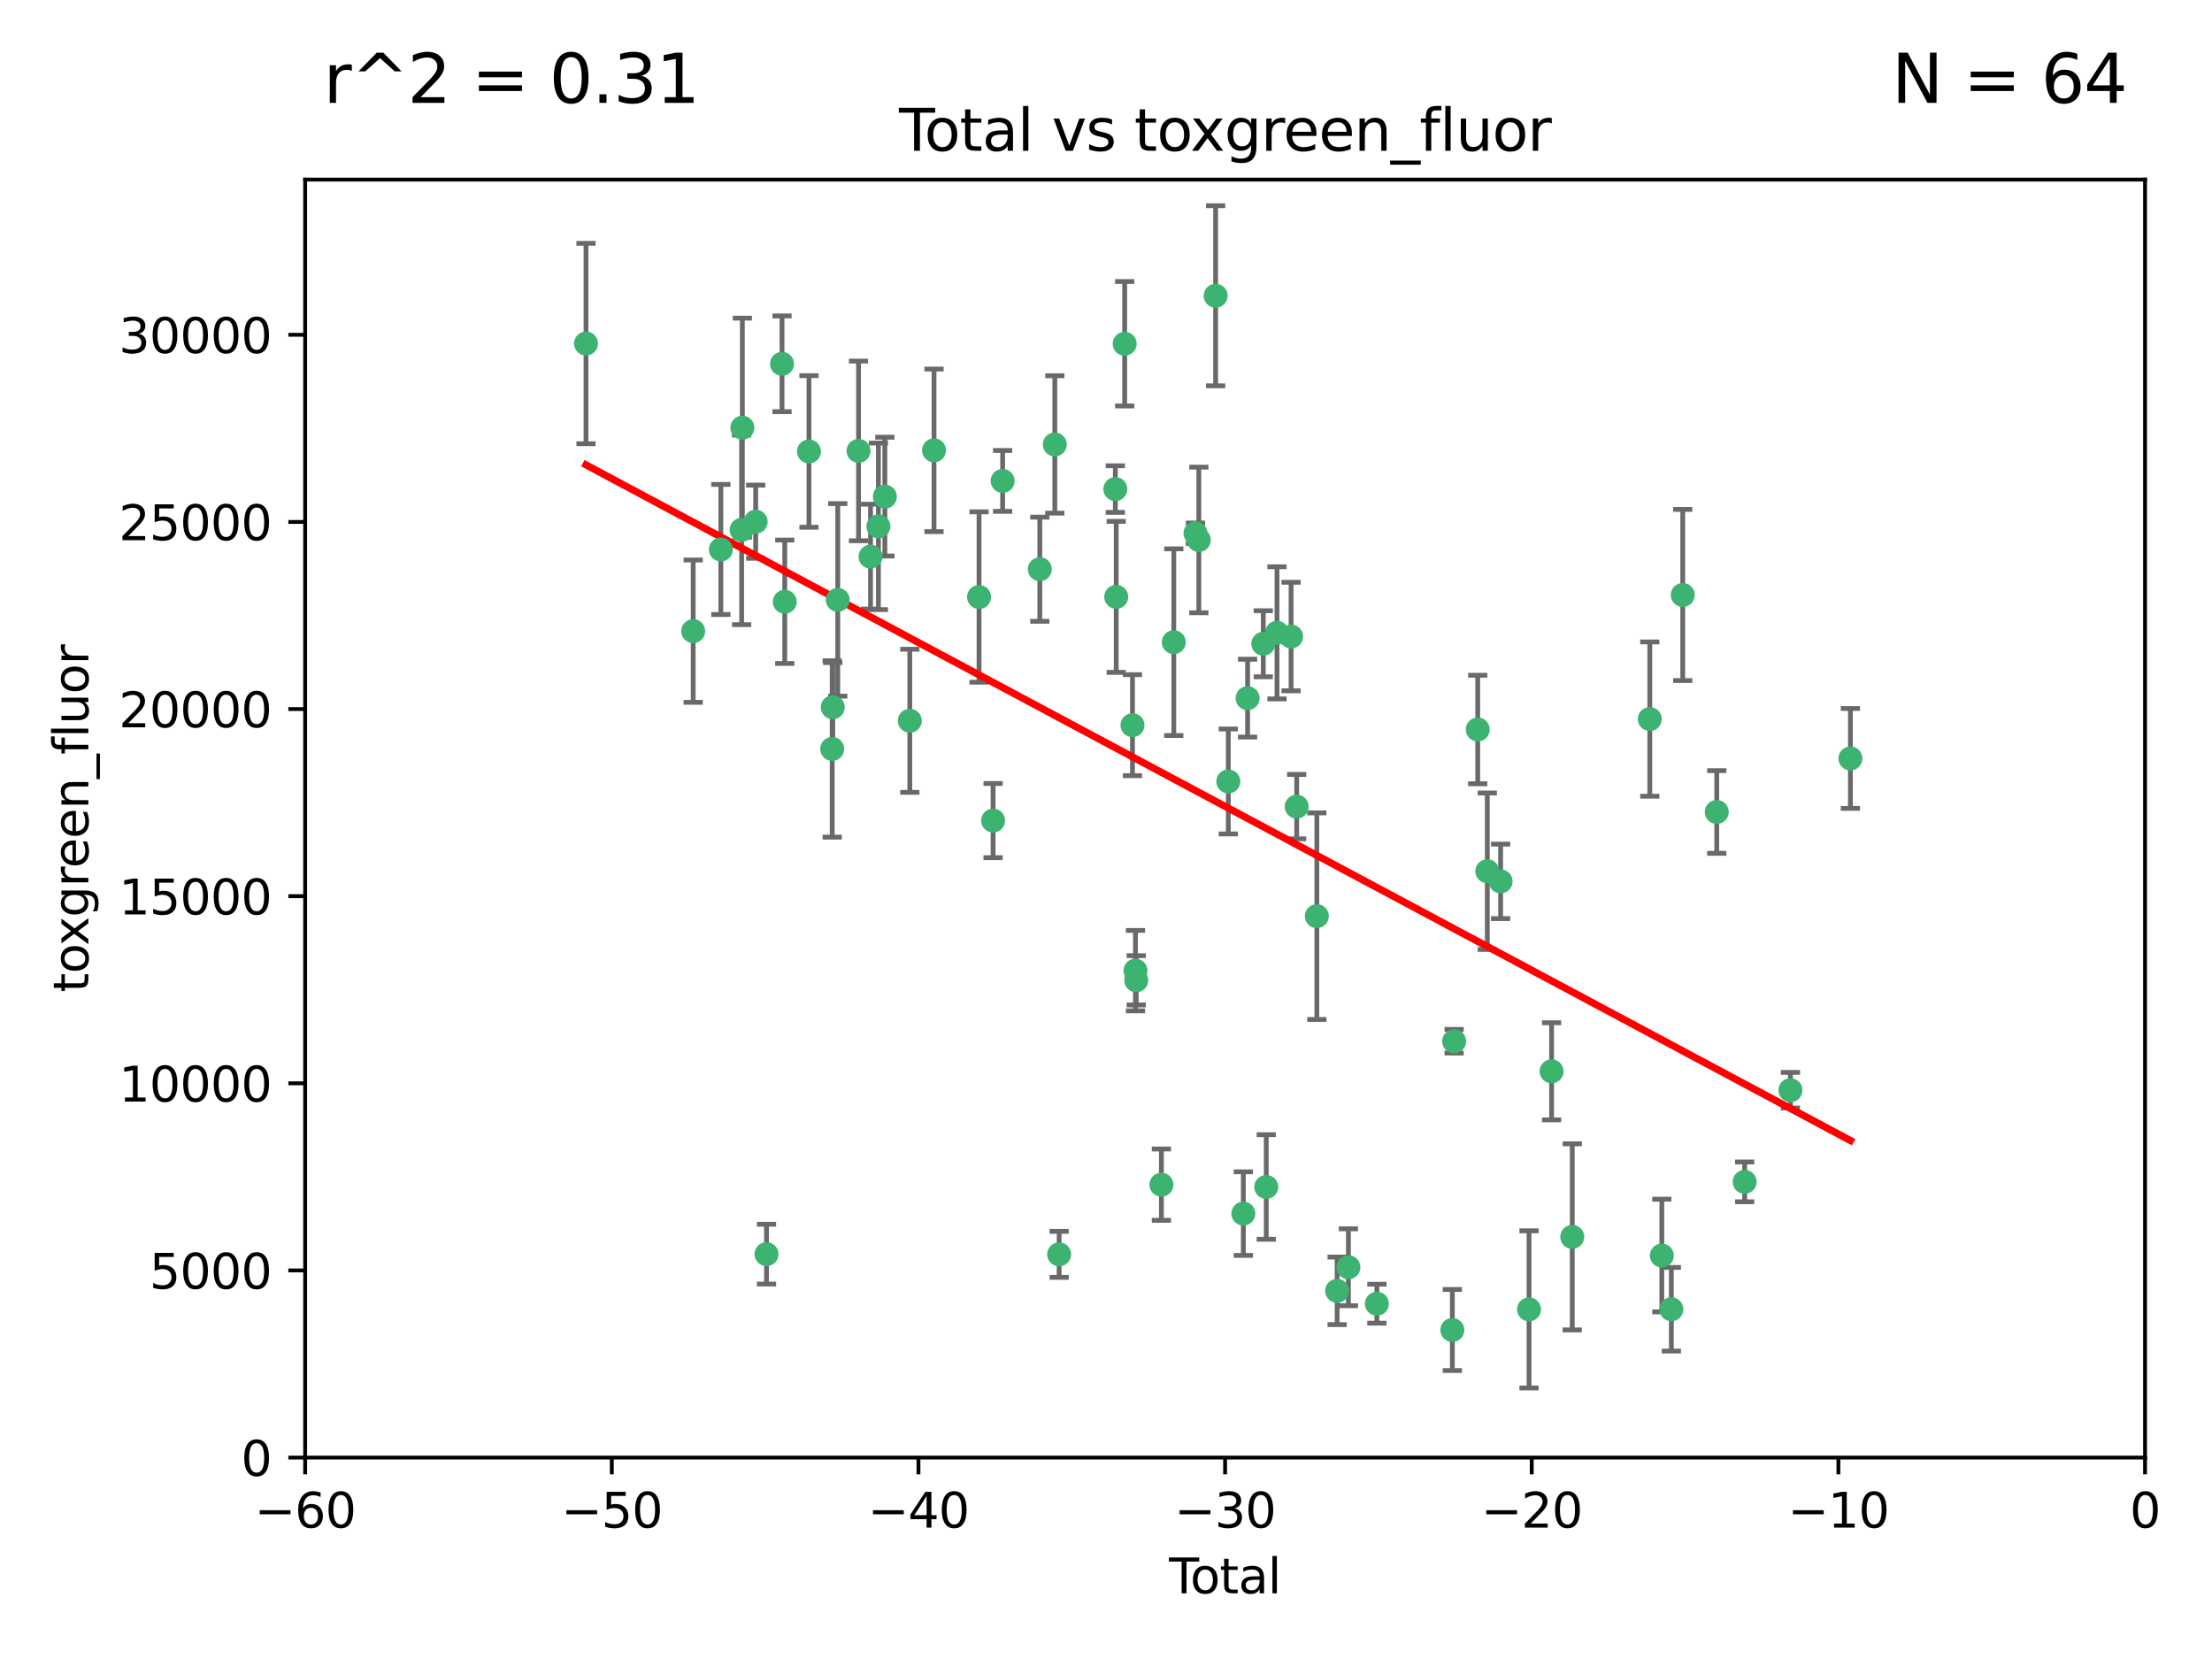 <?xml version="1.0" encoding="utf-8" standalone="no"?>
<!DOCTYPE svg PUBLIC "-//W3C//DTD SVG 1.1//EN"
  "http://www.w3.org/Graphics/SVG/1.1/DTD/svg11.dtd">
<svg xmlns:xlink="http://www.w3.org/1999/xlink" width="460.8pt" height="345.6pt" viewBox="0 0 460.8 345.6" xmlns="http://www.w3.org/2000/svg" version="1.1">
 <defs>
  <style type="text/css">*{stroke-linejoin: round; stroke-linecap: butt}</style>
 </defs>
 <g id="figure_1">
  <g id="patch_1">
   <path d="M 0 345.6 
L 460.8 345.6 
L 460.8 0 
L 0 0 
z
" style="fill: #ffffff"/>
  </g>
  <g id="axes_1">
   <g id="patch_2">
    <path d="M 63.571 303.64 
L 446.85 303.64 
L 446.85 37.411 
L 63.571 37.411 
z
" style="fill: #ffffff"/>
   </g>
   <g id="PathCollection_1">
    <defs>
     <path id="m3af7dba41a" d="M 0 1.118 
C 0.297 1.118 0.581 1 0.791 0.791 
C 1 0.581 1.118 0.297 1.118 0 
C 1.118 -0.297 1 -0.581 0.791 -0.791 
C 0.581 -1 0.297 -1.118 0 -1.118 
C -0.297 -1.118 -0.581 -1 -0.791 -0.791 
C -1 -0.581 -1.118 -0.297 -1.118 0 
C -1.118 0.297 -1 0.581 -0.791 0.791 
C -0.581 1 -0.297 1.118 0 1.118 
z
" style="stroke: #3cb371"/>
    </defs>
    <g clip-path="url(#p936dda2483)">
     <use xlink:href="#m3af7dba41a" x="122.075" y="71.562" style="fill: #3cb371; stroke: #3cb371"/>
     <use xlink:href="#m3af7dba41a" x="144.404" y="131.48" style="fill: #3cb371; stroke: #3cb371"/>
     <use xlink:href="#m3af7dba41a" x="150.166" y="114.467" style="fill: #3cb371; stroke: #3cb371"/>
     <use xlink:href="#m3af7dba41a" x="154.499" y="110.38" style="fill: #3cb371; stroke: #3cb371"/>
     <use xlink:href="#m3af7dba41a" x="154.646" y="89.097" style="fill: #3cb371; stroke: #3cb371"/>
     <use xlink:href="#m3af7dba41a" x="157.422" y="108.676" style="fill: #3cb371; stroke: #3cb371"/>
     <use xlink:href="#m3af7dba41a" x="159.676" y="261.259" style="fill: #3cb371; stroke: #3cb371"/>
     <use xlink:href="#m3af7dba41a" x="162.908" y="75.786" style="fill: #3cb371; stroke: #3cb371"/>
     <use xlink:href="#m3af7dba41a" x="163.479" y="125.356" style="fill: #3cb371; stroke: #3cb371"/>
     <use xlink:href="#m3af7dba41a" x="168.522" y="94.046" style="fill: #3cb371; stroke: #3cb371"/>
     <use xlink:href="#m3af7dba41a" x="173.36" y="156.019" style="fill: #3cb371; stroke: #3cb371"/>
     <use xlink:href="#m3af7dba41a" x="173.478" y="147.335" style="fill: #3cb371; stroke: #3cb371"/>
     <use xlink:href="#m3af7dba41a" x="174.52" y="124.965" style="fill: #3cb371; stroke: #3cb371"/>
     <use xlink:href="#m3af7dba41a" x="178.846" y="93.933" style="fill: #3cb371; stroke: #3cb371"/>
     <use xlink:href="#m3af7dba41a" x="181.35" y="115.953" style="fill: #3cb371; stroke: #3cb371"/>
     <use xlink:href="#m3af7dba41a" x="182.989" y="109.646" style="fill: #3cb371; stroke: #3cb371"/>
     <use xlink:href="#m3af7dba41a" x="184.332" y="103.453" style="fill: #3cb371; stroke: #3cb371"/>
     <use xlink:href="#m3af7dba41a" x="189.528" y="150.153" style="fill: #3cb371; stroke: #3cb371"/>
     <use xlink:href="#m3af7dba41a" x="194.574" y="93.812" style="fill: #3cb371; stroke: #3cb371"/>
     <use xlink:href="#m3af7dba41a" x="203.952" y="124.367" style="fill: #3cb371; stroke: #3cb371"/>
     <use xlink:href="#m3af7dba41a" x="206.88" y="170.94" style="fill: #3cb371; stroke: #3cb371"/>
     <use xlink:href="#m3af7dba41a" x="208.867" y="100.184" style="fill: #3cb371; stroke: #3cb371"/>
     <use xlink:href="#m3af7dba41a" x="216.611" y="118.577" style="fill: #3cb371; stroke: #3cb371"/>
     <use xlink:href="#m3af7dba41a" x="219.736" y="92.588" style="fill: #3cb371; stroke: #3cb371"/>
     <use xlink:href="#m3af7dba41a" x="220.638" y="261.303" style="fill: #3cb371; stroke: #3cb371"/>
     <use xlink:href="#m3af7dba41a" x="232.345" y="101.886" style="fill: #3cb371; stroke: #3cb371"/>
     <use xlink:href="#m3af7dba41a" x="232.53" y="124.337" style="fill: #3cb371; stroke: #3cb371"/>
     <use xlink:href="#m3af7dba41a" x="234.291" y="71.61" style="fill: #3cb371; stroke: #3cb371"/>
     <use xlink:href="#m3af7dba41a" x="235.917" y="151.067" style="fill: #3cb371; stroke: #3cb371"/>
     <use xlink:href="#m3af7dba41a" x="236.539" y="202.203" style="fill: #3cb371; stroke: #3cb371"/>
     <use xlink:href="#m3af7dba41a" x="236.699" y="204.22" style="fill: #3cb371; stroke: #3cb371"/>
     <use xlink:href="#m3af7dba41a" x="241.942" y="246.787" style="fill: #3cb371; stroke: #3cb371"/>
     <use xlink:href="#m3af7dba41a" x="244.521" y="133.776" style="fill: #3cb371; stroke: #3cb371"/>
     <use xlink:href="#m3af7dba41a" x="249.037" y="111.087" style="fill: #3cb371; stroke: #3cb371"/>
     <use xlink:href="#m3af7dba41a" x="249.741" y="112.487" style="fill: #3cb371; stroke: #3cb371"/>
     <use xlink:href="#m3af7dba41a" x="253.24" y="61.614" style="fill: #3cb371; stroke: #3cb371"/>
     <use xlink:href="#m3af7dba41a" x="255.878" y="162.792" style="fill: #3cb371; stroke: #3cb371"/>
     <use xlink:href="#m3af7dba41a" x="259.013" y="252.814" style="fill: #3cb371; stroke: #3cb371"/>
     <use xlink:href="#m3af7dba41a" x="259.897" y="145.439" style="fill: #3cb371; stroke: #3cb371"/>
     <use xlink:href="#m3af7dba41a" x="263.163" y="134.104" style="fill: #3cb371; stroke: #3cb371"/>
     <use xlink:href="#m3af7dba41a" x="263.785" y="247.267" style="fill: #3cb371; stroke: #3cb371"/>
     <use xlink:href="#m3af7dba41a" x="266.022" y="131.829" style="fill: #3cb371; stroke: #3cb371"/>
     <use xlink:href="#m3af7dba41a" x="268.956" y="132.603" style="fill: #3cb371; stroke: #3cb371"/>
     <use xlink:href="#m3af7dba41a" x="270.123" y="168.036" style="fill: #3cb371; stroke: #3cb371"/>
     <use xlink:href="#m3af7dba41a" x="274.32" y="190.856" style="fill: #3cb371; stroke: #3cb371"/>
     <use xlink:href="#m3af7dba41a" x="278.547" y="268.906" style="fill: #3cb371; stroke: #3cb371"/>
     <use xlink:href="#m3af7dba41a" x="280.898" y="263.993" style="fill: #3cb371; stroke: #3cb371"/>
     <use xlink:href="#m3af7dba41a" x="286.83" y="271.584" style="fill: #3cb371; stroke: #3cb371"/>
     <use xlink:href="#m3af7dba41a" x="302.549" y="277.063" style="fill: #3cb371; stroke: #3cb371"/>
     <use xlink:href="#m3af7dba41a" x="302.924" y="216.908" style="fill: #3cb371; stroke: #3cb371"/>
     <use xlink:href="#m3af7dba41a" x="307.838" y="151.97" style="fill: #3cb371; stroke: #3cb371"/>
     <use xlink:href="#m3af7dba41a" x="309.83" y="181.494" style="fill: #3cb371; stroke: #3cb371"/>
     <use xlink:href="#m3af7dba41a" x="312.607" y="183.606" style="fill: #3cb371; stroke: #3cb371"/>
     <use xlink:href="#m3af7dba41a" x="318.526" y="272.768" style="fill: #3cb371; stroke: #3cb371"/>
     <use xlink:href="#m3af7dba41a" x="323.223" y="223.176" style="fill: #3cb371; stroke: #3cb371"/>
     <use xlink:href="#m3af7dba41a" x="327.528" y="257.661" style="fill: #3cb371; stroke: #3cb371"/>
     <use xlink:href="#m3af7dba41a" x="343.683" y="149.795" style="fill: #3cb371; stroke: #3cb371"/>
     <use xlink:href="#m3af7dba41a" x="346.19" y="261.551" style="fill: #3cb371; stroke: #3cb371"/>
     <use xlink:href="#m3af7dba41a" x="348.174" y="272.741" style="fill: #3cb371; stroke: #3cb371"/>
     <use xlink:href="#m3af7dba41a" x="350.548" y="123.943" style="fill: #3cb371; stroke: #3cb371"/>
     <use xlink:href="#m3af7dba41a" x="357.632" y="169.147" style="fill: #3cb371; stroke: #3cb371"/>
     <use xlink:href="#m3af7dba41a" x="363.442" y="246.204" style="fill: #3cb371; stroke: #3cb371"/>
     <use xlink:href="#m3af7dba41a" x="372.98" y="227.107" style="fill: #3cb371; stroke: #3cb371"/>
     <use xlink:href="#m3af7dba41a" x="385.474" y="157.999" style="fill: #3cb371; stroke: #3cb371"/>
    </g>
   </g>
   <g id="matplotlib.axis_1">
    <g id="xtick_1">
     <g id="line2d_1">
      <defs>
       <path id="m1c2f6265aa" d="M 0 0 
L 0 3.5 
" style="stroke: #000000; stroke-width: 0.8"/>
      </defs>
      <g>
       <use xlink:href="#m1c2f6265aa" x="63.571" y="303.64" style="stroke: #000000; stroke-width: 0.8"/>
      </g>
     </g>
     <g id="text_1">
      <!-- −60 -->
      <g transform="translate(53.019 318.238)scale(0.1 -0.1)">
       <defs>
        <path id="DejaVuSans-2212" d="M 678 2272 
L 4684 2272 
L 4684 1741 
L 678 1741 
L 678 2272 
z
" transform="scale(0.016)"/>
        <path id="DejaVuSans-36" d="M 2113 2584 
Q 1688 2584 1439 2293 
Q 1191 2003 1191 1497 
Q 1191 994 1439 701 
Q 1688 409 2113 409 
Q 2538 409 2786 701 
Q 3034 994 3034 1497 
Q 3034 2003 2786 2293 
Q 2538 2584 2113 2584 
z
M 3366 4563 
L 3366 3988 
Q 3128 4100 2886 4159 
Q 2644 4219 2406 4219 
Q 1781 4219 1451 3797 
Q 1122 3375 1075 2522 
Q 1259 2794 1537 2939 
Q 1816 3084 2150 3084 
Q 2853 3084 3261 2657 
Q 3669 2231 3669 1497 
Q 3669 778 3244 343 
Q 2819 -91 2113 -91 
Q 1303 -91 875 529 
Q 447 1150 447 2328 
Q 447 3434 972 4092 
Q 1497 4750 2381 4750 
Q 2619 4750 2861 4703 
Q 3103 4656 3366 4563 
z
" transform="scale(0.016)"/>
        <path id="DejaVuSans-30" d="M 2034 4250 
Q 1547 4250 1301 3770 
Q 1056 3291 1056 2328 
Q 1056 1369 1301 889 
Q 1547 409 2034 409 
Q 2525 409 2770 889 
Q 3016 1369 3016 2328 
Q 3016 3291 2770 3770 
Q 2525 4250 2034 4250 
z
M 2034 4750 
Q 2819 4750 3233 4129 
Q 3647 3509 3647 2328 
Q 3647 1150 3233 529 
Q 2819 -91 2034 -91 
Q 1250 -91 836 529 
Q 422 1150 422 2328 
Q 422 3509 836 4129 
Q 1250 4750 2034 4750 
z
" transform="scale(0.016)"/>
       </defs>
       <use xlink:href="#DejaVuSans-2212"/>
       <use xlink:href="#DejaVuSans-36" x="83.789"/>
       <use xlink:href="#DejaVuSans-30" x="147.412"/>
      </g>
     </g>
    </g>
    <g id="xtick_2">
     <g id="line2d_2">
      <g>
       <use xlink:href="#m1c2f6265aa" x="127.451" y="303.64" style="stroke: #000000; stroke-width: 0.8"/>
      </g>
     </g>
     <g id="text_2">
      <!-- −50 -->
      <g transform="translate(116.899 318.238)scale(0.1 -0.1)">
       <defs>
        <path id="DejaVuSans-35" d="M 691 4666 
L 3169 4666 
L 3169 4134 
L 1269 4134 
L 1269 2991 
Q 1406 3038 1543 3061 
Q 1681 3084 1819 3084 
Q 2600 3084 3056 2656 
Q 3513 2228 3513 1497 
Q 3513 744 3044 326 
Q 2575 -91 1722 -91 
Q 1428 -91 1123 -41 
Q 819 9 494 109 
L 494 744 
Q 775 591 1075 516 
Q 1375 441 1709 441 
Q 2250 441 2565 725 
Q 2881 1009 2881 1497 
Q 2881 1984 2565 2268 
Q 2250 2553 1709 2553 
Q 1456 2553 1204 2497 
Q 953 2441 691 2322 
L 691 4666 
z
" transform="scale(0.016)"/>
       </defs>
       <use xlink:href="#DejaVuSans-2212"/>
       <use xlink:href="#DejaVuSans-35" x="83.789"/>
       <use xlink:href="#DejaVuSans-30" x="147.412"/>
      </g>
     </g>
    </g>
    <g id="xtick_3">
     <g id="line2d_3">
      <g>
       <use xlink:href="#m1c2f6265aa" x="191.331" y="303.64" style="stroke: #000000; stroke-width: 0.8"/>
      </g>
     </g>
     <g id="text_3">
      <!-- −40 -->
      <g transform="translate(180.778 318.238)scale(0.1 -0.1)">
       <defs>
        <path id="DejaVuSans-34" d="M 2419 4116 
L 825 1625 
L 2419 1625 
L 2419 4116 
z
M 2253 4666 
L 3047 4666 
L 3047 1625 
L 3713 1625 
L 3713 1100 
L 3047 1100 
L 3047 0 
L 2419 0 
L 2419 1100 
L 313 1100 
L 313 1709 
L 2253 4666 
z
" transform="scale(0.016)"/>
       </defs>
       <use xlink:href="#DejaVuSans-2212"/>
       <use xlink:href="#DejaVuSans-34" x="83.789"/>
       <use xlink:href="#DejaVuSans-30" x="147.412"/>
      </g>
     </g>
    </g>
    <g id="xtick_4">
     <g id="line2d_4">
      <g>
       <use xlink:href="#m1c2f6265aa" x="255.211" y="303.64" style="stroke: #000000; stroke-width: 0.8"/>
      </g>
     </g>
     <g id="text_4">
      <!-- −30 -->
      <g transform="translate(244.658 318.238)scale(0.1 -0.1)">
       <defs>
        <path id="DejaVuSans-33" d="M 2597 2516 
Q 3050 2419 3304 2112 
Q 3559 1806 3559 1356 
Q 3559 666 3084 287 
Q 2609 -91 1734 -91 
Q 1441 -91 1130 -33 
Q 819 25 488 141 
L 488 750 
Q 750 597 1062 519 
Q 1375 441 1716 441 
Q 2309 441 2620 675 
Q 2931 909 2931 1356 
Q 2931 1769 2642 2001 
Q 2353 2234 1838 2234 
L 1294 2234 
L 1294 2753 
L 1863 2753 
Q 2328 2753 2575 2939 
Q 2822 3125 2822 3475 
Q 2822 3834 2567 4026 
Q 2313 4219 1838 4219 
Q 1578 4219 1281 4162 
Q 984 4106 628 3988 
L 628 4550 
Q 988 4650 1302 4700 
Q 1616 4750 1894 4750 
Q 2613 4750 3031 4423 
Q 3450 4097 3450 3541 
Q 3450 3153 3228 2886 
Q 3006 2619 2597 2516 
z
" transform="scale(0.016)"/>
       </defs>
       <use xlink:href="#DejaVuSans-2212"/>
       <use xlink:href="#DejaVuSans-33" x="83.789"/>
       <use xlink:href="#DejaVuSans-30" x="147.412"/>
      </g>
     </g>
    </g>
    <g id="xtick_5">
     <g id="line2d_5">
      <g>
       <use xlink:href="#m1c2f6265aa" x="319.09" y="303.64" style="stroke: #000000; stroke-width: 0.8"/>
      </g>
     </g>
     <g id="text_5">
      <!-- −20 -->
      <g transform="translate(308.538 318.238)scale(0.1 -0.1)">
       <defs>
        <path id="DejaVuSans-32" d="M 1228 531 
L 3431 531 
L 3431 0 
L 469 0 
L 469 531 
Q 828 903 1448 1529 
Q 2069 2156 2228 2338 
Q 2531 2678 2651 2914 
Q 2772 3150 2772 3378 
Q 2772 3750 2511 3984 
Q 2250 4219 1831 4219 
Q 1534 4219 1204 4116 
Q 875 4013 500 3803 
L 500 4441 
Q 881 4594 1212 4672 
Q 1544 4750 1819 4750 
Q 2544 4750 2975 4387 
Q 3406 4025 3406 3419 
Q 3406 3131 3298 2873 
Q 3191 2616 2906 2266 
Q 2828 2175 2409 1742 
Q 1991 1309 1228 531 
z
" transform="scale(0.016)"/>
       </defs>
       <use xlink:href="#DejaVuSans-2212"/>
       <use xlink:href="#DejaVuSans-32" x="83.789"/>
       <use xlink:href="#DejaVuSans-30" x="147.412"/>
      </g>
     </g>
    </g>
    <g id="xtick_6">
     <g id="line2d_6">
      <g>
       <use xlink:href="#m1c2f6265aa" x="382.97" y="303.64" style="stroke: #000000; stroke-width: 0.8"/>
      </g>
     </g>
     <g id="text_6">
      <!-- −10 -->
      <g transform="translate(372.418 318.238)scale(0.1 -0.1)">
       <defs>
        <path id="DejaVuSans-31" d="M 794 531 
L 1825 531 
L 1825 4091 
L 703 3866 
L 703 4441 
L 1819 4666 
L 2450 4666 
L 2450 531 
L 3481 531 
L 3481 0 
L 794 0 
L 794 531 
z
" transform="scale(0.016)"/>
       </defs>
       <use xlink:href="#DejaVuSans-2212"/>
       <use xlink:href="#DejaVuSans-31" x="83.789"/>
       <use xlink:href="#DejaVuSans-30" x="147.412"/>
      </g>
     </g>
    </g>
    <g id="xtick_7">
     <g id="line2d_7">
      <g>
       <use xlink:href="#m1c2f6265aa" x="446.85" y="303.64" style="stroke: #000000; stroke-width: 0.8"/>
      </g>
     </g>
     <g id="text_7">
      <!-- 0 -->
      <g transform="translate(443.669 318.238)scale(0.1 -0.1)">
       <use xlink:href="#DejaVuSans-30"/>
      </g>
     </g>
    </g>
    <g id="text_8">
     <!-- Total -->
     <g transform="translate(243.534 331.917)scale(0.1 -0.1)">
      <defs>
       <path id="DejaVuSans-54" d="M -19 4666 
L 3928 4666 
L 3928 4134 
L 2272 4134 
L 2272 0 
L 1638 0 
L 1638 4134 
L -19 4134 
L -19 4666 
z
" transform="scale(0.016)"/>
       <path id="DejaVuSans-6f" d="M 1959 3097 
Q 1497 3097 1228 2736 
Q 959 2375 959 1747 
Q 959 1119 1226 758 
Q 1494 397 1959 397 
Q 2419 397 2687 759 
Q 2956 1122 2956 1747 
Q 2956 2369 2687 2733 
Q 2419 3097 1959 3097 
z
M 1959 3584 
Q 2709 3584 3137 3096 
Q 3566 2609 3566 1747 
Q 3566 888 3137 398 
Q 2709 -91 1959 -91 
Q 1206 -91 779 398 
Q 353 888 353 1747 
Q 353 2609 779 3096 
Q 1206 3584 1959 3584 
z
" transform="scale(0.016)"/>
       <path id="DejaVuSans-74" d="M 1172 4494 
L 1172 3500 
L 2356 3500 
L 2356 3053 
L 1172 3053 
L 1172 1153 
Q 1172 725 1289 603 
Q 1406 481 1766 481 
L 2356 481 
L 2356 0 
L 1766 0 
Q 1100 0 847 248 
Q 594 497 594 1153 
L 594 3053 
L 172 3053 
L 172 3500 
L 594 3500 
L 594 4494 
L 1172 4494 
z
" transform="scale(0.016)"/>
       <path id="DejaVuSans-61" d="M 2194 1759 
Q 1497 1759 1228 1600 
Q 959 1441 959 1056 
Q 959 750 1161 570 
Q 1363 391 1709 391 
Q 2188 391 2477 730 
Q 2766 1069 2766 1631 
L 2766 1759 
L 2194 1759 
z
M 3341 1997 
L 3341 0 
L 2766 0 
L 2766 531 
Q 2569 213 2275 61 
Q 1981 -91 1556 -91 
Q 1019 -91 701 211 
Q 384 513 384 1019 
Q 384 1609 779 1909 
Q 1175 2209 1959 2209 
L 2766 2209 
L 2766 2266 
Q 2766 2663 2505 2880 
Q 2244 3097 1772 3097 
Q 1472 3097 1187 3025 
Q 903 2953 641 2809 
L 641 3341 
Q 956 3463 1253 3523 
Q 1550 3584 1831 3584 
Q 2591 3584 2966 3190 
Q 3341 2797 3341 1997 
z
" transform="scale(0.016)"/>
       <path id="DejaVuSans-6c" d="M 603 4863 
L 1178 4863 
L 1178 0 
L 603 0 
L 603 4863 
z
" transform="scale(0.016)"/>
      </defs>
      <use xlink:href="#DejaVuSans-54"/>
      <use xlink:href="#DejaVuSans-6f" x="44.084"/>
      <use xlink:href="#DejaVuSans-74" x="105.266"/>
      <use xlink:href="#DejaVuSans-61" x="144.475"/>
      <use xlink:href="#DejaVuSans-6c" x="205.754"/>
     </g>
    </g>
   </g>
   <g id="matplotlib.axis_2">
    <g id="ytick_1">
     <g id="line2d_8">
      <defs>
       <path id="m4edef2c68e" d="M 0 0 
L -3.5 0 
" style="stroke: #000000; stroke-width: 0.8"/>
      </defs>
      <g>
       <use xlink:href="#m4edef2c68e" x="63.571" y="303.64" style="stroke: #000000; stroke-width: 0.8"/>
      </g>
     </g>
     <g id="text_9">
      <!-- 0 -->
      <g transform="translate(50.209 307.439)scale(0.1 -0.1)">
       <use xlink:href="#DejaVuSans-30"/>
      </g>
     </g>
    </g>
    <g id="ytick_2">
     <g id="line2d_9">
      <g>
       <use xlink:href="#m4edef2c68e" x="63.571" y="264.657" style="stroke: #000000; stroke-width: 0.8"/>
      </g>
     </g>
     <g id="text_10">
      <!-- 5000 -->
      <g transform="translate(31.121 268.457)scale(0.1 -0.1)">
       <use xlink:href="#DejaVuSans-35"/>
       <use xlink:href="#DejaVuSans-30" x="63.623"/>
       <use xlink:href="#DejaVuSans-30" x="127.246"/>
       <use xlink:href="#DejaVuSans-30" x="190.869"/>
      </g>
     </g>
    </g>
    <g id="ytick_3">
     <g id="line2d_10">
      <g>
       <use xlink:href="#m4edef2c68e" x="63.571" y="225.675" style="stroke: #000000; stroke-width: 0.8"/>
      </g>
     </g>
     <g id="text_11">
      <!-- 10000 -->
      <g transform="translate(24.759 229.474)scale(0.1 -0.1)">
       <use xlink:href="#DejaVuSans-31"/>
       <use xlink:href="#DejaVuSans-30" x="63.623"/>
       <use xlink:href="#DejaVuSans-30" x="127.246"/>
       <use xlink:href="#DejaVuSans-30" x="190.869"/>
       <use xlink:href="#DejaVuSans-30" x="254.492"/>
      </g>
     </g>
    </g>
    <g id="ytick_4">
     <g id="line2d_11">
      <g>
       <use xlink:href="#m4edef2c68e" x="63.571" y="186.692" style="stroke: #000000; stroke-width: 0.8"/>
      </g>
     </g>
     <g id="text_12">
      <!-- 15000 -->
      <g transform="translate(24.759 190.492)scale(0.1 -0.1)">
       <use xlink:href="#DejaVuSans-31"/>
       <use xlink:href="#DejaVuSans-35" x="63.623"/>
       <use xlink:href="#DejaVuSans-30" x="127.246"/>
       <use xlink:href="#DejaVuSans-30" x="190.869"/>
       <use xlink:href="#DejaVuSans-30" x="254.492"/>
      </g>
     </g>
    </g>
    <g id="ytick_5">
     <g id="line2d_12">
      <g>
       <use xlink:href="#m4edef2c68e" x="63.571" y="147.71" style="stroke: #000000; stroke-width: 0.8"/>
      </g>
     </g>
     <g id="text_13">
      <!-- 20000 -->
      <g transform="translate(24.759 151.509)scale(0.1 -0.1)">
       <use xlink:href="#DejaVuSans-32"/>
       <use xlink:href="#DejaVuSans-30" x="63.623"/>
       <use xlink:href="#DejaVuSans-30" x="127.246"/>
       <use xlink:href="#DejaVuSans-30" x="190.869"/>
       <use xlink:href="#DejaVuSans-30" x="254.492"/>
      </g>
     </g>
    </g>
    <g id="ytick_6">
     <g id="line2d_13">
      <g>
       <use xlink:href="#m4edef2c68e" x="63.571" y="108.727" style="stroke: #000000; stroke-width: 0.8"/>
      </g>
     </g>
     <g id="text_14">
      <!-- 25000 -->
      <g transform="translate(24.759 112.527)scale(0.1 -0.1)">
       <use xlink:href="#DejaVuSans-32"/>
       <use xlink:href="#DejaVuSans-35" x="63.623"/>
       <use xlink:href="#DejaVuSans-30" x="127.246"/>
       <use xlink:href="#DejaVuSans-30" x="190.869"/>
       <use xlink:href="#DejaVuSans-30" x="254.492"/>
      </g>
     </g>
    </g>
    <g id="ytick_7">
     <g id="line2d_14">
      <g>
       <use xlink:href="#m4edef2c68e" x="63.571" y="69.745" style="stroke: #000000; stroke-width: 0.8"/>
      </g>
     </g>
     <g id="text_15">
      <!-- 30000 -->
      <g transform="translate(24.759 73.544)scale(0.1 -0.1)">
       <use xlink:href="#DejaVuSans-33"/>
       <use xlink:href="#DejaVuSans-30" x="63.623"/>
       <use xlink:href="#DejaVuSans-30" x="127.246"/>
       <use xlink:href="#DejaVuSans-30" x="190.869"/>
       <use xlink:href="#DejaVuSans-30" x="254.492"/>
      </g>
     </g>
    </g>
    <g id="text_16">
     <!-- toxgreen_fluor -->
     <g transform="translate(18.401 206.72)rotate(-90)scale(0.1 -0.1)">
      <defs>
       <path id="DejaVuSans-78" d="M 3513 3500 
L 2247 1797 
L 3578 0 
L 2900 0 
L 1881 1375 
L 863 0 
L 184 0 
L 1544 1831 
L 300 3500 
L 978 3500 
L 1906 2253 
L 2834 3500 
L 3513 3500 
z
" transform="scale(0.016)"/>
       <path id="DejaVuSans-67" d="M 2906 1791 
Q 2906 2416 2648 2759 
Q 2391 3103 1925 3103 
Q 1463 3103 1205 2759 
Q 947 2416 947 1791 
Q 947 1169 1205 825 
Q 1463 481 1925 481 
Q 2391 481 2648 825 
Q 2906 1169 2906 1791 
z
M 3481 434 
Q 3481 -459 3084 -895 
Q 2688 -1331 1869 -1331 
Q 1566 -1331 1297 -1286 
Q 1028 -1241 775 -1147 
L 775 -588 
Q 1028 -725 1275 -790 
Q 1522 -856 1778 -856 
Q 2344 -856 2625 -561 
Q 2906 -266 2906 331 
L 2906 616 
Q 2728 306 2450 153 
Q 2172 0 1784 0 
Q 1141 0 747 490 
Q 353 981 353 1791 
Q 353 2603 747 3093 
Q 1141 3584 1784 3584 
Q 2172 3584 2450 3431 
Q 2728 3278 2906 2969 
L 2906 3500 
L 3481 3500 
L 3481 434 
z
" transform="scale(0.016)"/>
       <path id="DejaVuSans-72" d="M 2631 2963 
Q 2534 3019 2420 3045 
Q 2306 3072 2169 3072 
Q 1681 3072 1420 2755 
Q 1159 2438 1159 1844 
L 1159 0 
L 581 0 
L 581 3500 
L 1159 3500 
L 1159 2956 
Q 1341 3275 1631 3429 
Q 1922 3584 2338 3584 
Q 2397 3584 2469 3576 
Q 2541 3569 2628 3553 
L 2631 2963 
z
" transform="scale(0.016)"/>
       <path id="DejaVuSans-65" d="M 3597 1894 
L 3597 1613 
L 953 1613 
Q 991 1019 1311 708 
Q 1631 397 2203 397 
Q 2534 397 2845 478 
Q 3156 559 3463 722 
L 3463 178 
Q 3153 47 2828 -22 
Q 2503 -91 2169 -91 
Q 1331 -91 842 396 
Q 353 884 353 1716 
Q 353 2575 817 3079 
Q 1281 3584 2069 3584 
Q 2775 3584 3186 3129 
Q 3597 2675 3597 1894 
z
M 3022 2063 
Q 3016 2534 2758 2815 
Q 2500 3097 2075 3097 
Q 1594 3097 1305 2825 
Q 1016 2553 972 2059 
L 3022 2063 
z
" transform="scale(0.016)"/>
       <path id="DejaVuSans-6e" d="M 3513 2113 
L 3513 0 
L 2938 0 
L 2938 2094 
Q 2938 2591 2744 2837 
Q 2550 3084 2163 3084 
Q 1697 3084 1428 2787 
Q 1159 2491 1159 1978 
L 1159 0 
L 581 0 
L 581 3500 
L 1159 3500 
L 1159 2956 
Q 1366 3272 1645 3428 
Q 1925 3584 2291 3584 
Q 2894 3584 3203 3211 
Q 3513 2838 3513 2113 
z
" transform="scale(0.016)"/>
       <path id="DejaVuSans-5f" d="M 3263 -1063 
L 3263 -1509 
L -63 -1509 
L -63 -1063 
L 3263 -1063 
z
" transform="scale(0.016)"/>
       <path id="DejaVuSans-66" d="M 2375 4863 
L 2375 4384 
L 1825 4384 
Q 1516 4384 1395 4259 
Q 1275 4134 1275 3809 
L 1275 3500 
L 2222 3500 
L 2222 3053 
L 1275 3053 
L 1275 0 
L 697 0 
L 697 3053 
L 147 3053 
L 147 3500 
L 697 3500 
L 697 3744 
Q 697 4328 969 4595 
Q 1241 4863 1831 4863 
L 2375 4863 
z
" transform="scale(0.016)"/>
       <path id="DejaVuSans-75" d="M 544 1381 
L 544 3500 
L 1119 3500 
L 1119 1403 
Q 1119 906 1312 657 
Q 1506 409 1894 409 
Q 2359 409 2629 706 
Q 2900 1003 2900 1516 
L 2900 3500 
L 3475 3500 
L 3475 0 
L 2900 0 
L 2900 538 
Q 2691 219 2414 64 
Q 2138 -91 1772 -91 
Q 1169 -91 856 284 
Q 544 659 544 1381 
z
M 1991 3584 
L 1991 3584 
z
" transform="scale(0.016)"/>
      </defs>
      <use xlink:href="#DejaVuSans-74"/>
      <use xlink:href="#DejaVuSans-6f" x="39.209"/>
      <use xlink:href="#DejaVuSans-78" x="97.266"/>
      <use xlink:href="#DejaVuSans-67" x="156.445"/>
      <use xlink:href="#DejaVuSans-72" x="219.922"/>
      <use xlink:href="#DejaVuSans-65" x="258.785"/>
      <use xlink:href="#DejaVuSans-65" x="320.309"/>
      <use xlink:href="#DejaVuSans-6e" x="381.832"/>
      <use xlink:href="#DejaVuSans-5f" x="445.211"/>
      <use xlink:href="#DejaVuSans-66" x="495.211"/>
      <use xlink:href="#DejaVuSans-6c" x="530.416"/>
      <use xlink:href="#DejaVuSans-75" x="558.199"/>
      <use xlink:href="#DejaVuSans-6f" x="621.578"/>
      <use xlink:href="#DejaVuSans-72" x="682.76"/>
     </g>
    </g>
   </g>
   <g id="LineCollection_1">
    <path d="M 122.075 92.434 
L 122.075 50.691 
" clip-path="url(#p936dda2483)" style="fill: none; stroke: #696969"/>
    <path d="M 144.404 146.307 
L 144.404 116.654 
" clip-path="url(#p936dda2483)" style="fill: none; stroke: #696969"/>
    <path d="M 150.166 128.017 
L 150.166 100.917 
" clip-path="url(#p936dda2483)" style="fill: none; stroke: #696969"/>
    <path d="M 154.499 130.124 
L 154.499 90.636 
" clip-path="url(#p936dda2483)" style="fill: none; stroke: #696969"/>
    <path d="M 154.646 111.917 
L 154.646 66.277 
" clip-path="url(#p936dda2483)" style="fill: none; stroke: #696969"/>
    <path d="M 157.422 116.296 
L 157.422 101.057 
" clip-path="url(#p936dda2483)" style="fill: none; stroke: #696969"/>
    <path d="M 159.676 267.49 
L 159.676 255.028 
" clip-path="url(#p936dda2483)" style="fill: none; stroke: #696969"/>
    <path d="M 162.908 85.756 
L 162.908 65.815 
" clip-path="url(#p936dda2483)" style="fill: none; stroke: #696969"/>
    <path d="M 163.479 138.211 
L 163.479 112.501 
" clip-path="url(#p936dda2483)" style="fill: none; stroke: #696969"/>
    <path d="M 168.522 109.836 
L 168.522 78.257 
" clip-path="url(#p936dda2483)" style="fill: none; stroke: #696969"/>
    <path d="M 173.36 174.39 
L 173.36 137.647 
" clip-path="url(#p936dda2483)" style="fill: none; stroke: #696969"/>
    <path d="M 173.478 156.65 
L 173.478 138.02 
" clip-path="url(#p936dda2483)" style="fill: none; stroke: #696969"/>
    <path d="M 174.52 145.018 
L 174.52 104.912 
" clip-path="url(#p936dda2483)" style="fill: none; stroke: #696969"/>
    <path d="M 178.846 112.649 
L 178.846 75.218 
" clip-path="url(#p936dda2483)" style="fill: none; stroke: #696969"/>
    <path d="M 181.35 126.872 
L 181.35 105.035 
" clip-path="url(#p936dda2483)" style="fill: none; stroke: #696969"/>
    <path d="M 182.989 126.988 
L 182.989 92.305 
" clip-path="url(#p936dda2483)" style="fill: none; stroke: #696969"/>
    <path d="M 184.332 115.826 
L 184.332 91.08 
" clip-path="url(#p936dda2483)" style="fill: none; stroke: #696969"/>
    <path d="M 189.528 165.057 
L 189.528 135.25 
" clip-path="url(#p936dda2483)" style="fill: none; stroke: #696969"/>
    <path d="M 194.574 110.745 
L 194.574 76.878 
" clip-path="url(#p936dda2483)" style="fill: none; stroke: #696969"/>
    <path d="M 203.952 142.114 
L 203.952 106.621 
" clip-path="url(#p936dda2483)" style="fill: none; stroke: #696969"/>
    <path d="M 206.88 178.667 
L 206.88 163.212 
" clip-path="url(#p936dda2483)" style="fill: none; stroke: #696969"/>
    <path d="M 208.867 106.525 
L 208.867 93.844 
" clip-path="url(#p936dda2483)" style="fill: none; stroke: #696969"/>
    <path d="M 216.611 129.424 
L 216.611 107.731 
" clip-path="url(#p936dda2483)" style="fill: none; stroke: #696969"/>
    <path d="M 219.736 106.902 
L 219.736 78.274 
" clip-path="url(#p936dda2483)" style="fill: none; stroke: #696969"/>
    <path d="M 220.638 266.097 
L 220.638 256.51 
" clip-path="url(#p936dda2483)" style="fill: none; stroke: #696969"/>
    <path d="M 232.345 106.741 
L 232.345 97.032 
" clip-path="url(#p936dda2483)" style="fill: none; stroke: #696969"/>
    <path d="M 232.53 140.07 
L 232.53 108.604 
" clip-path="url(#p936dda2483)" style="fill: none; stroke: #696969"/>
    <path d="M 234.291 84.576 
L 234.291 58.645 
" clip-path="url(#p936dda2483)" style="fill: none; stroke: #696969"/>
    <path d="M 235.917 161.588 
L 235.917 140.547 
" clip-path="url(#p936dda2483)" style="fill: none; stroke: #696969"/>
    <path d="M 236.539 210.579 
L 236.539 193.826 
" clip-path="url(#p936dda2483)" style="fill: none; stroke: #696969"/>
    <path d="M 236.699 209.352 
L 236.699 199.087 
" clip-path="url(#p936dda2483)" style="fill: none; stroke: #696969"/>
    <path d="M 241.942 254.215 
L 241.942 239.358 
" clip-path="url(#p936dda2483)" style="fill: none; stroke: #696969"/>
    <path d="M 244.521 153.222 
L 244.521 114.33 
" clip-path="url(#p936dda2483)" style="fill: none; stroke: #696969"/>
    <path d="M 249.037 113.226 
L 249.037 108.949 
" clip-path="url(#p936dda2483)" style="fill: none; stroke: #696969"/>
    <path d="M 249.741 127.655 
L 249.741 97.319 
" clip-path="url(#p936dda2483)" style="fill: none; stroke: #696969"/>
    <path d="M 253.24 80.373 
L 253.24 42.855 
" clip-path="url(#p936dda2483)" style="fill: none; stroke: #696969"/>
    <path d="M 255.878 173.718 
L 255.878 151.865 
" clip-path="url(#p936dda2483)" style="fill: none; stroke: #696969"/>
    <path d="M 259.013 261.522 
L 259.013 244.105 
" clip-path="url(#p936dda2483)" style="fill: none; stroke: #696969"/>
    <path d="M 259.897 153.546 
L 259.897 137.331 
" clip-path="url(#p936dda2483)" style="fill: none; stroke: #696969"/>
    <path d="M 263.163 140.983 
L 263.163 127.226 
" clip-path="url(#p936dda2483)" style="fill: none; stroke: #696969"/>
    <path d="M 263.785 258.157 
L 263.785 236.377 
" clip-path="url(#p936dda2483)" style="fill: none; stroke: #696969"/>
    <path d="M 266.022 145.591 
L 266.022 118.067 
" clip-path="url(#p936dda2483)" style="fill: none; stroke: #696969"/>
    <path d="M 268.956 143.904 
L 268.956 121.303 
" clip-path="url(#p936dda2483)" style="fill: none; stroke: #696969"/>
    <path d="M 270.123 174.742 
L 270.123 161.329 
" clip-path="url(#p936dda2483)" style="fill: none; stroke: #696969"/>
    <path d="M 274.32 212.373 
L 274.32 169.339 
" clip-path="url(#p936dda2483)" style="fill: none; stroke: #696969"/>
    <path d="M 278.547 275.94 
L 278.547 261.871 
" clip-path="url(#p936dda2483)" style="fill: none; stroke: #696969"/>
    <path d="M 280.898 272.003 
L 280.898 255.982 
" clip-path="url(#p936dda2483)" style="fill: none; stroke: #696969"/>
    <path d="M 286.83 275.64 
L 286.83 267.529 
" clip-path="url(#p936dda2483)" style="fill: none; stroke: #696969"/>
    <path d="M 302.549 285.505 
L 302.549 268.621 
" clip-path="url(#p936dda2483)" style="fill: none; stroke: #696969"/>
    <path d="M 302.924 219.374 
L 302.924 214.442 
" clip-path="url(#p936dda2483)" style="fill: none; stroke: #696969"/>
    <path d="M 307.838 163.271 
L 307.838 140.669 
" clip-path="url(#p936dda2483)" style="fill: none; stroke: #696969"/>
    <path d="M 309.83 197.796 
L 309.83 165.192 
" clip-path="url(#p936dda2483)" style="fill: none; stroke: #696969"/>
    <path d="M 312.607 191.362 
L 312.607 175.85 
" clip-path="url(#p936dda2483)" style="fill: none; stroke: #696969"/>
    <path d="M 318.526 289.135 
L 318.526 256.401 
" clip-path="url(#p936dda2483)" style="fill: none; stroke: #696969"/>
    <path d="M 323.223 233.292 
L 323.223 213.059 
" clip-path="url(#p936dda2483)" style="fill: none; stroke: #696969"/>
    <path d="M 327.528 277.044 
L 327.528 238.278 
" clip-path="url(#p936dda2483)" style="fill: none; stroke: #696969"/>
    <path d="M 343.683 165.867 
L 343.683 133.723 
" clip-path="url(#p936dda2483)" style="fill: none; stroke: #696969"/>
    <path d="M 346.19 273.286 
L 346.19 249.816 
" clip-path="url(#p936dda2483)" style="fill: none; stroke: #696969"/>
    <path d="M 348.174 281.454 
L 348.174 264.027 
" clip-path="url(#p936dda2483)" style="fill: none; stroke: #696969"/>
    <path d="M 350.548 141.769 
L 350.548 106.117 
" clip-path="url(#p936dda2483)" style="fill: none; stroke: #696969"/>
    <path d="M 357.632 177.757 
L 357.632 160.538 
" clip-path="url(#p936dda2483)" style="fill: none; stroke: #696969"/>
    <path d="M 363.442 250.348 
L 363.442 242.06 
" clip-path="url(#p936dda2483)" style="fill: none; stroke: #696969"/>
    <path d="M 372.98 230.811 
L 372.98 223.403 
" clip-path="url(#p936dda2483)" style="fill: none; stroke: #696969"/>
    <path d="M 385.474 168.403 
L 385.474 147.594 
" clip-path="url(#p936dda2483)" style="fill: none; stroke: #696969"/>
   </g>
   <g id="line2d_15">
    <defs>
     <path id="m9f6401c53f" d="M 2 0 
L -2 -0 
" style="stroke: #696969"/>
    </defs>
    <g clip-path="url(#p936dda2483)">
     <use xlink:href="#m9f6401c53f" x="122.075" y="92.434" style="fill: #696969; stroke: #696969"/>
     <use xlink:href="#m9f6401c53f" x="144.404" y="146.307" style="fill: #696969; stroke: #696969"/>
     <use xlink:href="#m9f6401c53f" x="150.166" y="128.017" style="fill: #696969; stroke: #696969"/>
     <use xlink:href="#m9f6401c53f" x="154.499" y="130.124" style="fill: #696969; stroke: #696969"/>
     <use xlink:href="#m9f6401c53f" x="154.646" y="111.917" style="fill: #696969; stroke: #696969"/>
     <use xlink:href="#m9f6401c53f" x="157.422" y="116.296" style="fill: #696969; stroke: #696969"/>
     <use xlink:href="#m9f6401c53f" x="159.676" y="267.49" style="fill: #696969; stroke: #696969"/>
     <use xlink:href="#m9f6401c53f" x="162.908" y="85.756" style="fill: #696969; stroke: #696969"/>
     <use xlink:href="#m9f6401c53f" x="163.479" y="138.211" style="fill: #696969; stroke: #696969"/>
     <use xlink:href="#m9f6401c53f" x="168.522" y="109.836" style="fill: #696969; stroke: #696969"/>
     <use xlink:href="#m9f6401c53f" x="173.36" y="174.39" style="fill: #696969; stroke: #696969"/>
     <use xlink:href="#m9f6401c53f" x="173.478" y="156.65" style="fill: #696969; stroke: #696969"/>
     <use xlink:href="#m9f6401c53f" x="174.52" y="145.018" style="fill: #696969; stroke: #696969"/>
     <use xlink:href="#m9f6401c53f" x="178.846" y="112.649" style="fill: #696969; stroke: #696969"/>
     <use xlink:href="#m9f6401c53f" x="181.35" y="126.872" style="fill: #696969; stroke: #696969"/>
     <use xlink:href="#m9f6401c53f" x="182.989" y="126.988" style="fill: #696969; stroke: #696969"/>
     <use xlink:href="#m9f6401c53f" x="184.332" y="115.826" style="fill: #696969; stroke: #696969"/>
     <use xlink:href="#m9f6401c53f" x="189.528" y="165.057" style="fill: #696969; stroke: #696969"/>
     <use xlink:href="#m9f6401c53f" x="194.574" y="110.745" style="fill: #696969; stroke: #696969"/>
     <use xlink:href="#m9f6401c53f" x="203.952" y="142.114" style="fill: #696969; stroke: #696969"/>
     <use xlink:href="#m9f6401c53f" x="206.88" y="178.667" style="fill: #696969; stroke: #696969"/>
     <use xlink:href="#m9f6401c53f" x="208.867" y="106.525" style="fill: #696969; stroke: #696969"/>
     <use xlink:href="#m9f6401c53f" x="216.611" y="129.424" style="fill: #696969; stroke: #696969"/>
     <use xlink:href="#m9f6401c53f" x="219.736" y="106.902" style="fill: #696969; stroke: #696969"/>
     <use xlink:href="#m9f6401c53f" x="220.638" y="266.097" style="fill: #696969; stroke: #696969"/>
     <use xlink:href="#m9f6401c53f" x="232.345" y="106.741" style="fill: #696969; stroke: #696969"/>
     <use xlink:href="#m9f6401c53f" x="232.53" y="140.07" style="fill: #696969; stroke: #696969"/>
     <use xlink:href="#m9f6401c53f" x="234.291" y="84.576" style="fill: #696969; stroke: #696969"/>
     <use xlink:href="#m9f6401c53f" x="235.917" y="161.588" style="fill: #696969; stroke: #696969"/>
     <use xlink:href="#m9f6401c53f" x="236.539" y="210.579" style="fill: #696969; stroke: #696969"/>
     <use xlink:href="#m9f6401c53f" x="236.699" y="209.352" style="fill: #696969; stroke: #696969"/>
     <use xlink:href="#m9f6401c53f" x="241.942" y="254.215" style="fill: #696969; stroke: #696969"/>
     <use xlink:href="#m9f6401c53f" x="244.521" y="153.222" style="fill: #696969; stroke: #696969"/>
     <use xlink:href="#m9f6401c53f" x="249.037" y="113.226" style="fill: #696969; stroke: #696969"/>
     <use xlink:href="#m9f6401c53f" x="249.741" y="127.655" style="fill: #696969; stroke: #696969"/>
     <use xlink:href="#m9f6401c53f" x="253.24" y="80.373" style="fill: #696969; stroke: #696969"/>
     <use xlink:href="#m9f6401c53f" x="255.878" y="173.718" style="fill: #696969; stroke: #696969"/>
     <use xlink:href="#m9f6401c53f" x="259.013" y="261.522" style="fill: #696969; stroke: #696969"/>
     <use xlink:href="#m9f6401c53f" x="259.897" y="153.546" style="fill: #696969; stroke: #696969"/>
     <use xlink:href="#m9f6401c53f" x="263.163" y="140.983" style="fill: #696969; stroke: #696969"/>
     <use xlink:href="#m9f6401c53f" x="263.785" y="258.157" style="fill: #696969; stroke: #696969"/>
     <use xlink:href="#m9f6401c53f" x="266.022" y="145.591" style="fill: #696969; stroke: #696969"/>
     <use xlink:href="#m9f6401c53f" x="268.956" y="143.904" style="fill: #696969; stroke: #696969"/>
     <use xlink:href="#m9f6401c53f" x="270.123" y="174.742" style="fill: #696969; stroke: #696969"/>
     <use xlink:href="#m9f6401c53f" x="274.32" y="212.373" style="fill: #696969; stroke: #696969"/>
     <use xlink:href="#m9f6401c53f" x="278.547" y="275.94" style="fill: #696969; stroke: #696969"/>
     <use xlink:href="#m9f6401c53f" x="280.898" y="272.003" style="fill: #696969; stroke: #696969"/>
     <use xlink:href="#m9f6401c53f" x="286.83" y="275.64" style="fill: #696969; stroke: #696969"/>
     <use xlink:href="#m9f6401c53f" x="302.549" y="285.505" style="fill: #696969; stroke: #696969"/>
     <use xlink:href="#m9f6401c53f" x="302.924" y="219.374" style="fill: #696969; stroke: #696969"/>
     <use xlink:href="#m9f6401c53f" x="307.838" y="163.271" style="fill: #696969; stroke: #696969"/>
     <use xlink:href="#m9f6401c53f" x="309.83" y="197.796" style="fill: #696969; stroke: #696969"/>
     <use xlink:href="#m9f6401c53f" x="312.607" y="191.362" style="fill: #696969; stroke: #696969"/>
     <use xlink:href="#m9f6401c53f" x="318.526" y="289.135" style="fill: #696969; stroke: #696969"/>
     <use xlink:href="#m9f6401c53f" x="323.223" y="233.292" style="fill: #696969; stroke: #696969"/>
     <use xlink:href="#m9f6401c53f" x="327.528" y="277.044" style="fill: #696969; stroke: #696969"/>
     <use xlink:href="#m9f6401c53f" x="343.683" y="165.867" style="fill: #696969; stroke: #696969"/>
     <use xlink:href="#m9f6401c53f" x="346.19" y="273.286" style="fill: #696969; stroke: #696969"/>
     <use xlink:href="#m9f6401c53f" x="348.174" y="281.454" style="fill: #696969; stroke: #696969"/>
     <use xlink:href="#m9f6401c53f" x="350.548" y="141.769" style="fill: #696969; stroke: #696969"/>
     <use xlink:href="#m9f6401c53f" x="357.632" y="177.757" style="fill: #696969; stroke: #696969"/>
     <use xlink:href="#m9f6401c53f" x="363.442" y="250.348" style="fill: #696969; stroke: #696969"/>
     <use xlink:href="#m9f6401c53f" x="372.98" y="230.811" style="fill: #696969; stroke: #696969"/>
     <use xlink:href="#m9f6401c53f" x="385.474" y="168.403" style="fill: #696969; stroke: #696969"/>
    </g>
   </g>
   <g id="line2d_16">
    <g clip-path="url(#p936dda2483)">
     <use xlink:href="#m9f6401c53f" x="122.075" y="50.691" style="fill: #696969; stroke: #696969"/>
     <use xlink:href="#m9f6401c53f" x="144.404" y="116.654" style="fill: #696969; stroke: #696969"/>
     <use xlink:href="#m9f6401c53f" x="150.166" y="100.917" style="fill: #696969; stroke: #696969"/>
     <use xlink:href="#m9f6401c53f" x="154.499" y="90.636" style="fill: #696969; stroke: #696969"/>
     <use xlink:href="#m9f6401c53f" x="154.646" y="66.277" style="fill: #696969; stroke: #696969"/>
     <use xlink:href="#m9f6401c53f" x="157.422" y="101.057" style="fill: #696969; stroke: #696969"/>
     <use xlink:href="#m9f6401c53f" x="159.676" y="255.028" style="fill: #696969; stroke: #696969"/>
     <use xlink:href="#m9f6401c53f" x="162.908" y="65.815" style="fill: #696969; stroke: #696969"/>
     <use xlink:href="#m9f6401c53f" x="163.479" y="112.501" style="fill: #696969; stroke: #696969"/>
     <use xlink:href="#m9f6401c53f" x="168.522" y="78.257" style="fill: #696969; stroke: #696969"/>
     <use xlink:href="#m9f6401c53f" x="173.36" y="137.647" style="fill: #696969; stroke: #696969"/>
     <use xlink:href="#m9f6401c53f" x="173.478" y="138.02" style="fill: #696969; stroke: #696969"/>
     <use xlink:href="#m9f6401c53f" x="174.52" y="104.912" style="fill: #696969; stroke: #696969"/>
     <use xlink:href="#m9f6401c53f" x="178.846" y="75.218" style="fill: #696969; stroke: #696969"/>
     <use xlink:href="#m9f6401c53f" x="181.35" y="105.035" style="fill: #696969; stroke: #696969"/>
     <use xlink:href="#m9f6401c53f" x="182.989" y="92.305" style="fill: #696969; stroke: #696969"/>
     <use xlink:href="#m9f6401c53f" x="184.332" y="91.08" style="fill: #696969; stroke: #696969"/>
     <use xlink:href="#m9f6401c53f" x="189.528" y="135.25" style="fill: #696969; stroke: #696969"/>
     <use xlink:href="#m9f6401c53f" x="194.574" y="76.878" style="fill: #696969; stroke: #696969"/>
     <use xlink:href="#m9f6401c53f" x="203.952" y="106.621" style="fill: #696969; stroke: #696969"/>
     <use xlink:href="#m9f6401c53f" x="206.88" y="163.212" style="fill: #696969; stroke: #696969"/>
     <use xlink:href="#m9f6401c53f" x="208.867" y="93.844" style="fill: #696969; stroke: #696969"/>
     <use xlink:href="#m9f6401c53f" x="216.611" y="107.731" style="fill: #696969; stroke: #696969"/>
     <use xlink:href="#m9f6401c53f" x="219.736" y="78.274" style="fill: #696969; stroke: #696969"/>
     <use xlink:href="#m9f6401c53f" x="220.638" y="256.51" style="fill: #696969; stroke: #696969"/>
     <use xlink:href="#m9f6401c53f" x="232.345" y="97.032" style="fill: #696969; stroke: #696969"/>
     <use xlink:href="#m9f6401c53f" x="232.53" y="108.604" style="fill: #696969; stroke: #696969"/>
     <use xlink:href="#m9f6401c53f" x="234.291" y="58.645" style="fill: #696969; stroke: #696969"/>
     <use xlink:href="#m9f6401c53f" x="235.917" y="140.547" style="fill: #696969; stroke: #696969"/>
     <use xlink:href="#m9f6401c53f" x="236.539" y="193.826" style="fill: #696969; stroke: #696969"/>
     <use xlink:href="#m9f6401c53f" x="236.699" y="199.087" style="fill: #696969; stroke: #696969"/>
     <use xlink:href="#m9f6401c53f" x="241.942" y="239.358" style="fill: #696969; stroke: #696969"/>
     <use xlink:href="#m9f6401c53f" x="244.521" y="114.33" style="fill: #696969; stroke: #696969"/>
     <use xlink:href="#m9f6401c53f" x="249.037" y="108.949" style="fill: #696969; stroke: #696969"/>
     <use xlink:href="#m9f6401c53f" x="249.741" y="97.319" style="fill: #696969; stroke: #696969"/>
     <use xlink:href="#m9f6401c53f" x="253.24" y="42.855" style="fill: #696969; stroke: #696969"/>
     <use xlink:href="#m9f6401c53f" x="255.878" y="151.865" style="fill: #696969; stroke: #696969"/>
     <use xlink:href="#m9f6401c53f" x="259.013" y="244.105" style="fill: #696969; stroke: #696969"/>
     <use xlink:href="#m9f6401c53f" x="259.897" y="137.331" style="fill: #696969; stroke: #696969"/>
     <use xlink:href="#m9f6401c53f" x="263.163" y="127.226" style="fill: #696969; stroke: #696969"/>
     <use xlink:href="#m9f6401c53f" x="263.785" y="236.377" style="fill: #696969; stroke: #696969"/>
     <use xlink:href="#m9f6401c53f" x="266.022" y="118.067" style="fill: #696969; stroke: #696969"/>
     <use xlink:href="#m9f6401c53f" x="268.956" y="121.303" style="fill: #696969; stroke: #696969"/>
     <use xlink:href="#m9f6401c53f" x="270.123" y="161.329" style="fill: #696969; stroke: #696969"/>
     <use xlink:href="#m9f6401c53f" x="274.32" y="169.339" style="fill: #696969; stroke: #696969"/>
     <use xlink:href="#m9f6401c53f" x="278.547" y="261.871" style="fill: #696969; stroke: #696969"/>
     <use xlink:href="#m9f6401c53f" x="280.898" y="255.982" style="fill: #696969; stroke: #696969"/>
     <use xlink:href="#m9f6401c53f" x="286.83" y="267.529" style="fill: #696969; stroke: #696969"/>
     <use xlink:href="#m9f6401c53f" x="302.549" y="268.621" style="fill: #696969; stroke: #696969"/>
     <use xlink:href="#m9f6401c53f" x="302.924" y="214.442" style="fill: #696969; stroke: #696969"/>
     <use xlink:href="#m9f6401c53f" x="307.838" y="140.669" style="fill: #696969; stroke: #696969"/>
     <use xlink:href="#m9f6401c53f" x="309.83" y="165.192" style="fill: #696969; stroke: #696969"/>
     <use xlink:href="#m9f6401c53f" x="312.607" y="175.85" style="fill: #696969; stroke: #696969"/>
     <use xlink:href="#m9f6401c53f" x="318.526" y="256.401" style="fill: #696969; stroke: #696969"/>
     <use xlink:href="#m9f6401c53f" x="323.223" y="213.059" style="fill: #696969; stroke: #696969"/>
     <use xlink:href="#m9f6401c53f" x="327.528" y="238.278" style="fill: #696969; stroke: #696969"/>
     <use xlink:href="#m9f6401c53f" x="343.683" y="133.723" style="fill: #696969; stroke: #696969"/>
     <use xlink:href="#m9f6401c53f" x="346.19" y="249.816" style="fill: #696969; stroke: #696969"/>
     <use xlink:href="#m9f6401c53f" x="348.174" y="264.027" style="fill: #696969; stroke: #696969"/>
     <use xlink:href="#m9f6401c53f" x="350.548" y="106.117" style="fill: #696969; stroke: #696969"/>
     <use xlink:href="#m9f6401c53f" x="357.632" y="160.538" style="fill: #696969; stroke: #696969"/>
     <use xlink:href="#m9f6401c53f" x="363.442" y="242.06" style="fill: #696969; stroke: #696969"/>
     <use xlink:href="#m9f6401c53f" x="372.98" y="223.403" style="fill: #696969; stroke: #696969"/>
     <use xlink:href="#m9f6401c53f" x="385.474" y="147.594" style="fill: #696969; stroke: #696969"/>
    </g>
   </g>
   <g id="line2d_17">
    <path d="M 122.075 96.842 
L 144.404 108.774 
L 150.166 111.853 
L 154.499 114.168 
L 154.646 114.247 
L 157.422 115.731 
L 159.676 116.935 
L 162.908 118.662 
L 163.479 118.967 
L 168.522 121.662 
L 173.36 124.247 
L 173.478 124.31 
L 174.52 124.867 
L 178.846 127.179 
L 181.35 128.516 
L 182.989 129.392 
L 184.332 130.11 
L 189.528 132.887 
L 194.574 135.583 
L 203.952 140.594 
L 206.88 142.159 
L 208.867 143.221 
L 216.611 147.359 
L 219.736 149.029 
L 220.638 149.51 
L 232.345 155.767 
L 232.53 155.865 
L 234.291 156.806 
L 235.917 157.675 
L 236.539 158.007 
L 236.699 158.093 
L 241.942 160.895 
L 244.521 162.273 
L 249.037 164.686 
L 249.741 165.062 
L 253.24 166.932 
L 255.878 168.342 
L 259.013 170.017 
L 259.897 170.489 
L 263.163 172.234 
L 263.785 172.566 
L 266.022 173.762 
L 268.956 175.33 
L 270.123 175.954 
L 274.32 178.196 
L 278.547 180.455 
L 280.898 181.711 
L 286.83 184.881 
L 302.549 193.281 
L 302.924 193.481 
L 307.838 196.107 
L 309.83 197.171 
L 312.607 198.655 
L 318.526 201.818 
L 323.223 204.328 
L 327.528 206.628 
L 343.683 215.261 
L 346.19 216.601 
L 348.174 217.661 
L 350.548 218.93 
L 357.632 222.715 
L 363.442 225.819 
L 372.98 230.916 
L 385.474 237.593 
" clip-path="url(#p936dda2483)" style="fill: none; stroke: #ff0000; stroke-width: 1.5; stroke-linecap: square"/>
   </g>
   <g id="line2d_18">
    <defs>
     <path id="m353159874a" d="M 0 2 
C 0.53 2 1.039 1.789 1.414 1.414 
C 1.789 1.039 2 0.53 2 0 
C 2 -0.53 1.789 -1.039 1.414 -1.414 
C 1.039 -1.789 0.53 -2 0 -2 
C -0.53 -2 -1.039 -1.789 -1.414 -1.414 
C -1.789 -1.039 -2 -0.53 -2 0 
C -2 0.53 -1.789 1.039 -1.414 1.414 
C -1.039 1.789 -0.53 2 0 2 
z
" style="stroke: #3cb371"/>
    </defs>
    <g clip-path="url(#p936dda2483)">
     <use xlink:href="#m353159874a" x="122.075" y="71.562" style="fill: #3cb371; stroke: #3cb371"/>
     <use xlink:href="#m353159874a" x="144.404" y="131.48" style="fill: #3cb371; stroke: #3cb371"/>
     <use xlink:href="#m353159874a" x="150.166" y="114.467" style="fill: #3cb371; stroke: #3cb371"/>
     <use xlink:href="#m353159874a" x="154.499" y="110.38" style="fill: #3cb371; stroke: #3cb371"/>
     <use xlink:href="#m353159874a" x="154.646" y="89.097" style="fill: #3cb371; stroke: #3cb371"/>
     <use xlink:href="#m353159874a" x="157.422" y="108.676" style="fill: #3cb371; stroke: #3cb371"/>
     <use xlink:href="#m353159874a" x="159.676" y="261.259" style="fill: #3cb371; stroke: #3cb371"/>
     <use xlink:href="#m353159874a" x="162.908" y="75.786" style="fill: #3cb371; stroke: #3cb371"/>
     <use xlink:href="#m353159874a" x="163.479" y="125.356" style="fill: #3cb371; stroke: #3cb371"/>
     <use xlink:href="#m353159874a" x="168.522" y="94.046" style="fill: #3cb371; stroke: #3cb371"/>
     <use xlink:href="#m353159874a" x="173.36" y="156.019" style="fill: #3cb371; stroke: #3cb371"/>
     <use xlink:href="#m353159874a" x="173.478" y="147.335" style="fill: #3cb371; stroke: #3cb371"/>
     <use xlink:href="#m353159874a" x="174.52" y="124.965" style="fill: #3cb371; stroke: #3cb371"/>
     <use xlink:href="#m353159874a" x="178.846" y="93.933" style="fill: #3cb371; stroke: #3cb371"/>
     <use xlink:href="#m353159874a" x="181.35" y="115.953" style="fill: #3cb371; stroke: #3cb371"/>
     <use xlink:href="#m353159874a" x="182.989" y="109.646" style="fill: #3cb371; stroke: #3cb371"/>
     <use xlink:href="#m353159874a" x="184.332" y="103.453" style="fill: #3cb371; stroke: #3cb371"/>
     <use xlink:href="#m353159874a" x="189.528" y="150.153" style="fill: #3cb371; stroke: #3cb371"/>
     <use xlink:href="#m353159874a" x="194.574" y="93.812" style="fill: #3cb371; stroke: #3cb371"/>
     <use xlink:href="#m353159874a" x="203.952" y="124.367" style="fill: #3cb371; stroke: #3cb371"/>
     <use xlink:href="#m353159874a" x="206.88" y="170.94" style="fill: #3cb371; stroke: #3cb371"/>
     <use xlink:href="#m353159874a" x="208.867" y="100.184" style="fill: #3cb371; stroke: #3cb371"/>
     <use xlink:href="#m353159874a" x="216.611" y="118.577" style="fill: #3cb371; stroke: #3cb371"/>
     <use xlink:href="#m353159874a" x="219.736" y="92.588" style="fill: #3cb371; stroke: #3cb371"/>
     <use xlink:href="#m353159874a" x="220.638" y="261.303" style="fill: #3cb371; stroke: #3cb371"/>
     <use xlink:href="#m353159874a" x="232.345" y="101.886" style="fill: #3cb371; stroke: #3cb371"/>
     <use xlink:href="#m353159874a" x="232.53" y="124.337" style="fill: #3cb371; stroke: #3cb371"/>
     <use xlink:href="#m353159874a" x="234.291" y="71.61" style="fill: #3cb371; stroke: #3cb371"/>
     <use xlink:href="#m353159874a" x="235.917" y="151.067" style="fill: #3cb371; stroke: #3cb371"/>
     <use xlink:href="#m353159874a" x="236.539" y="202.203" style="fill: #3cb371; stroke: #3cb371"/>
     <use xlink:href="#m353159874a" x="236.699" y="204.22" style="fill: #3cb371; stroke: #3cb371"/>
     <use xlink:href="#m353159874a" x="241.942" y="246.787" style="fill: #3cb371; stroke: #3cb371"/>
     <use xlink:href="#m353159874a" x="244.521" y="133.776" style="fill: #3cb371; stroke: #3cb371"/>
     <use xlink:href="#m353159874a" x="249.037" y="111.087" style="fill: #3cb371; stroke: #3cb371"/>
     <use xlink:href="#m353159874a" x="249.741" y="112.487" style="fill: #3cb371; stroke: #3cb371"/>
     <use xlink:href="#m353159874a" x="253.24" y="61.614" style="fill: #3cb371; stroke: #3cb371"/>
     <use xlink:href="#m353159874a" x="255.878" y="162.792" style="fill: #3cb371; stroke: #3cb371"/>
     <use xlink:href="#m353159874a" x="259.013" y="252.814" style="fill: #3cb371; stroke: #3cb371"/>
     <use xlink:href="#m353159874a" x="259.897" y="145.439" style="fill: #3cb371; stroke: #3cb371"/>
     <use xlink:href="#m353159874a" x="263.163" y="134.104" style="fill: #3cb371; stroke: #3cb371"/>
     <use xlink:href="#m353159874a" x="263.785" y="247.267" style="fill: #3cb371; stroke: #3cb371"/>
     <use xlink:href="#m353159874a" x="266.022" y="131.829" style="fill: #3cb371; stroke: #3cb371"/>
     <use xlink:href="#m353159874a" x="268.956" y="132.603" style="fill: #3cb371; stroke: #3cb371"/>
     <use xlink:href="#m353159874a" x="270.123" y="168.036" style="fill: #3cb371; stroke: #3cb371"/>
     <use xlink:href="#m353159874a" x="274.32" y="190.856" style="fill: #3cb371; stroke: #3cb371"/>
     <use xlink:href="#m353159874a" x="278.547" y="268.906" style="fill: #3cb371; stroke: #3cb371"/>
     <use xlink:href="#m353159874a" x="280.898" y="263.993" style="fill: #3cb371; stroke: #3cb371"/>
     <use xlink:href="#m353159874a" x="286.83" y="271.584" style="fill: #3cb371; stroke: #3cb371"/>
     <use xlink:href="#m353159874a" x="302.549" y="277.063" style="fill: #3cb371; stroke: #3cb371"/>
     <use xlink:href="#m353159874a" x="302.924" y="216.908" style="fill: #3cb371; stroke: #3cb371"/>
     <use xlink:href="#m353159874a" x="307.838" y="151.97" style="fill: #3cb371; stroke: #3cb371"/>
     <use xlink:href="#m353159874a" x="309.83" y="181.494" style="fill: #3cb371; stroke: #3cb371"/>
     <use xlink:href="#m353159874a" x="312.607" y="183.606" style="fill: #3cb371; stroke: #3cb371"/>
     <use xlink:href="#m353159874a" x="318.526" y="272.768" style="fill: #3cb371; stroke: #3cb371"/>
     <use xlink:href="#m353159874a" x="323.223" y="223.176" style="fill: #3cb371; stroke: #3cb371"/>
     <use xlink:href="#m353159874a" x="327.528" y="257.661" style="fill: #3cb371; stroke: #3cb371"/>
     <use xlink:href="#m353159874a" x="343.683" y="149.795" style="fill: #3cb371; stroke: #3cb371"/>
     <use xlink:href="#m353159874a" x="346.19" y="261.551" style="fill: #3cb371; stroke: #3cb371"/>
     <use xlink:href="#m353159874a" x="348.174" y="272.741" style="fill: #3cb371; stroke: #3cb371"/>
     <use xlink:href="#m353159874a" x="350.548" y="123.943" style="fill: #3cb371; stroke: #3cb371"/>
     <use xlink:href="#m353159874a" x="357.632" y="169.147" style="fill: #3cb371; stroke: #3cb371"/>
     <use xlink:href="#m353159874a" x="363.442" y="246.204" style="fill: #3cb371; stroke: #3cb371"/>
     <use xlink:href="#m353159874a" x="372.98" y="227.107" style="fill: #3cb371; stroke: #3cb371"/>
     <use xlink:href="#m353159874a" x="385.474" y="157.999" style="fill: #3cb371; stroke: #3cb371"/>
    </g>
   </g>
   <g id="patch_3">
    <path d="M 63.571 303.64 
L 63.571 37.411 
" style="fill: none; stroke: #000000; stroke-width: 0.8; stroke-linejoin: miter; stroke-linecap: square"/>
   </g>
   <g id="patch_4">
    <path d="M 446.85 303.64 
L 446.85 37.411 
" style="fill: none; stroke: #000000; stroke-width: 0.8; stroke-linejoin: miter; stroke-linecap: square"/>
   </g>
   <g id="patch_5">
    <path d="M 63.571 303.64 
L 446.85 303.64 
" style="fill: none; stroke: #000000; stroke-width: 0.8; stroke-linejoin: miter; stroke-linecap: square"/>
   </g>
   <g id="patch_6">
    <path d="M 63.571 37.411 
L 446.85 37.411 
" style="fill: none; stroke: #000000; stroke-width: 0.8; stroke-linejoin: miter; stroke-linecap: square"/>
   </g>
   <g id="text_17">
    <!-- N = 64 -->
    <g transform="translate(394.098 21.426)scale(0.14 -0.14)">
     <defs>
      <path id="DejaVuSans-4e" d="M 628 4666 
L 1478 4666 
L 3547 763 
L 3547 4666 
L 4159 4666 
L 4159 0 
L 3309 0 
L 1241 3903 
L 1241 0 
L 628 0 
L 628 4666 
z
" transform="scale(0.016)"/>
      <path id="DejaVuSans-20" transform="scale(0.016)"/>
      <path id="DejaVuSans-3d" d="M 678 2906 
L 4684 2906 
L 4684 2381 
L 678 2381 
L 678 2906 
z
M 678 1631 
L 4684 1631 
L 4684 1100 
L 678 1100 
L 678 1631 
z
" transform="scale(0.016)"/>
     </defs>
     <use xlink:href="#DejaVuSans-4e"/>
     <use xlink:href="#DejaVuSans-20" x="74.805"/>
     <use xlink:href="#DejaVuSans-3d" x="106.592"/>
     <use xlink:href="#DejaVuSans-20" x="190.381"/>
     <use xlink:href="#DejaVuSans-36" x="222.168"/>
     <use xlink:href="#DejaVuSans-34" x="285.791"/>
    </g>
   </g>
   <g id="text_18">
    <!-- r^2 = 0.31 -->
    <g transform="translate(67.404 21.426)scale(0.14 -0.14)">
     <defs>
      <path id="DejaVuSans-5e" d="M 2988 4666 
L 4684 2925 
L 4056 2925 
L 2681 4159 
L 1306 2925 
L 678 2925 
L 2375 4666 
L 2988 4666 
z
" transform="scale(0.016)"/>
      <path id="DejaVuSans-2e" d="M 684 794 
L 1344 794 
L 1344 0 
L 684 0 
L 684 794 
z
" transform="scale(0.016)"/>
     </defs>
     <use xlink:href="#DejaVuSans-72"/>
     <use xlink:href="#DejaVuSans-5e" x="41.113"/>
     <use xlink:href="#DejaVuSans-32" x="124.902"/>
     <use xlink:href="#DejaVuSans-20" x="188.525"/>
     <use xlink:href="#DejaVuSans-3d" x="220.312"/>
     <use xlink:href="#DejaVuSans-20" x="304.102"/>
     <use xlink:href="#DejaVuSans-30" x="335.889"/>
     <use xlink:href="#DejaVuSans-2e" x="399.512"/>
     <use xlink:href="#DejaVuSans-33" x="431.299"/>
     <use xlink:href="#DejaVuSans-31" x="494.922"/>
    </g>
   </g>
   <g id="text_19">
    <!-- Total vs toxgreen_fluor -->
    <g transform="translate(187.275 31.411)scale(0.12 -0.12)">
     <defs>
      <path id="DejaVuSans-76" d="M 191 3500 
L 800 3500 
L 1894 563 
L 2988 3500 
L 3597 3500 
L 2284 0 
L 1503 0 
L 191 3500 
z
" transform="scale(0.016)"/>
      <path id="DejaVuSans-73" d="M 2834 3397 
L 2834 2853 
Q 2591 2978 2328 3040 
Q 2066 3103 1784 3103 
Q 1356 3103 1142 2972 
Q 928 2841 928 2578 
Q 928 2378 1081 2264 
Q 1234 2150 1697 2047 
L 1894 2003 
Q 2506 1872 2764 1633 
Q 3022 1394 3022 966 
Q 3022 478 2636 193 
Q 2250 -91 1575 -91 
Q 1294 -91 989 -36 
Q 684 19 347 128 
L 347 722 
Q 666 556 975 473 
Q 1284 391 1588 391 
Q 1994 391 2212 530 
Q 2431 669 2431 922 
Q 2431 1156 2273 1281 
Q 2116 1406 1581 1522 
L 1381 1569 
Q 847 1681 609 1914 
Q 372 2147 372 2553 
Q 372 3047 722 3315 
Q 1072 3584 1716 3584 
Q 2034 3584 2315 3537 
Q 2597 3491 2834 3397 
z
" transform="scale(0.016)"/>
     </defs>
     <use xlink:href="#DejaVuSans-54"/>
     <use xlink:href="#DejaVuSans-6f" x="44.084"/>
     <use xlink:href="#DejaVuSans-74" x="105.266"/>
     <use xlink:href="#DejaVuSans-61" x="144.475"/>
     <use xlink:href="#DejaVuSans-6c" x="205.754"/>
     <use xlink:href="#DejaVuSans-20" x="233.537"/>
     <use xlink:href="#DejaVuSans-76" x="265.324"/>
     <use xlink:href="#DejaVuSans-73" x="324.504"/>
     <use xlink:href="#DejaVuSans-20" x="376.604"/>
     <use xlink:href="#DejaVuSans-74" x="408.391"/>
     <use xlink:href="#DejaVuSans-6f" x="447.6"/>
     <use xlink:href="#DejaVuSans-78" x="505.656"/>
     <use xlink:href="#DejaVuSans-67" x="564.836"/>
     <use xlink:href="#DejaVuSans-72" x="628.312"/>
     <use xlink:href="#DejaVuSans-65" x="667.176"/>
     <use xlink:href="#DejaVuSans-65" x="728.699"/>
     <use xlink:href="#DejaVuSans-6e" x="790.223"/>
     <use xlink:href="#DejaVuSans-5f" x="853.602"/>
     <use xlink:href="#DejaVuSans-66" x="903.602"/>
     <use xlink:href="#DejaVuSans-6c" x="938.807"/>
     <use xlink:href="#DejaVuSans-75" x="966.59"/>
     <use xlink:href="#DejaVuSans-6f" x="1029.969"/>
     <use xlink:href="#DejaVuSans-72" x="1091.15"/>
    </g>
   </g>
  </g>
 </g>
 <defs>
  <clipPath id="p936dda2483">
   <rect x="63.571" y="37.411" width="383.279" height="266.229"/>
  </clipPath>
 </defs>
</svg>
